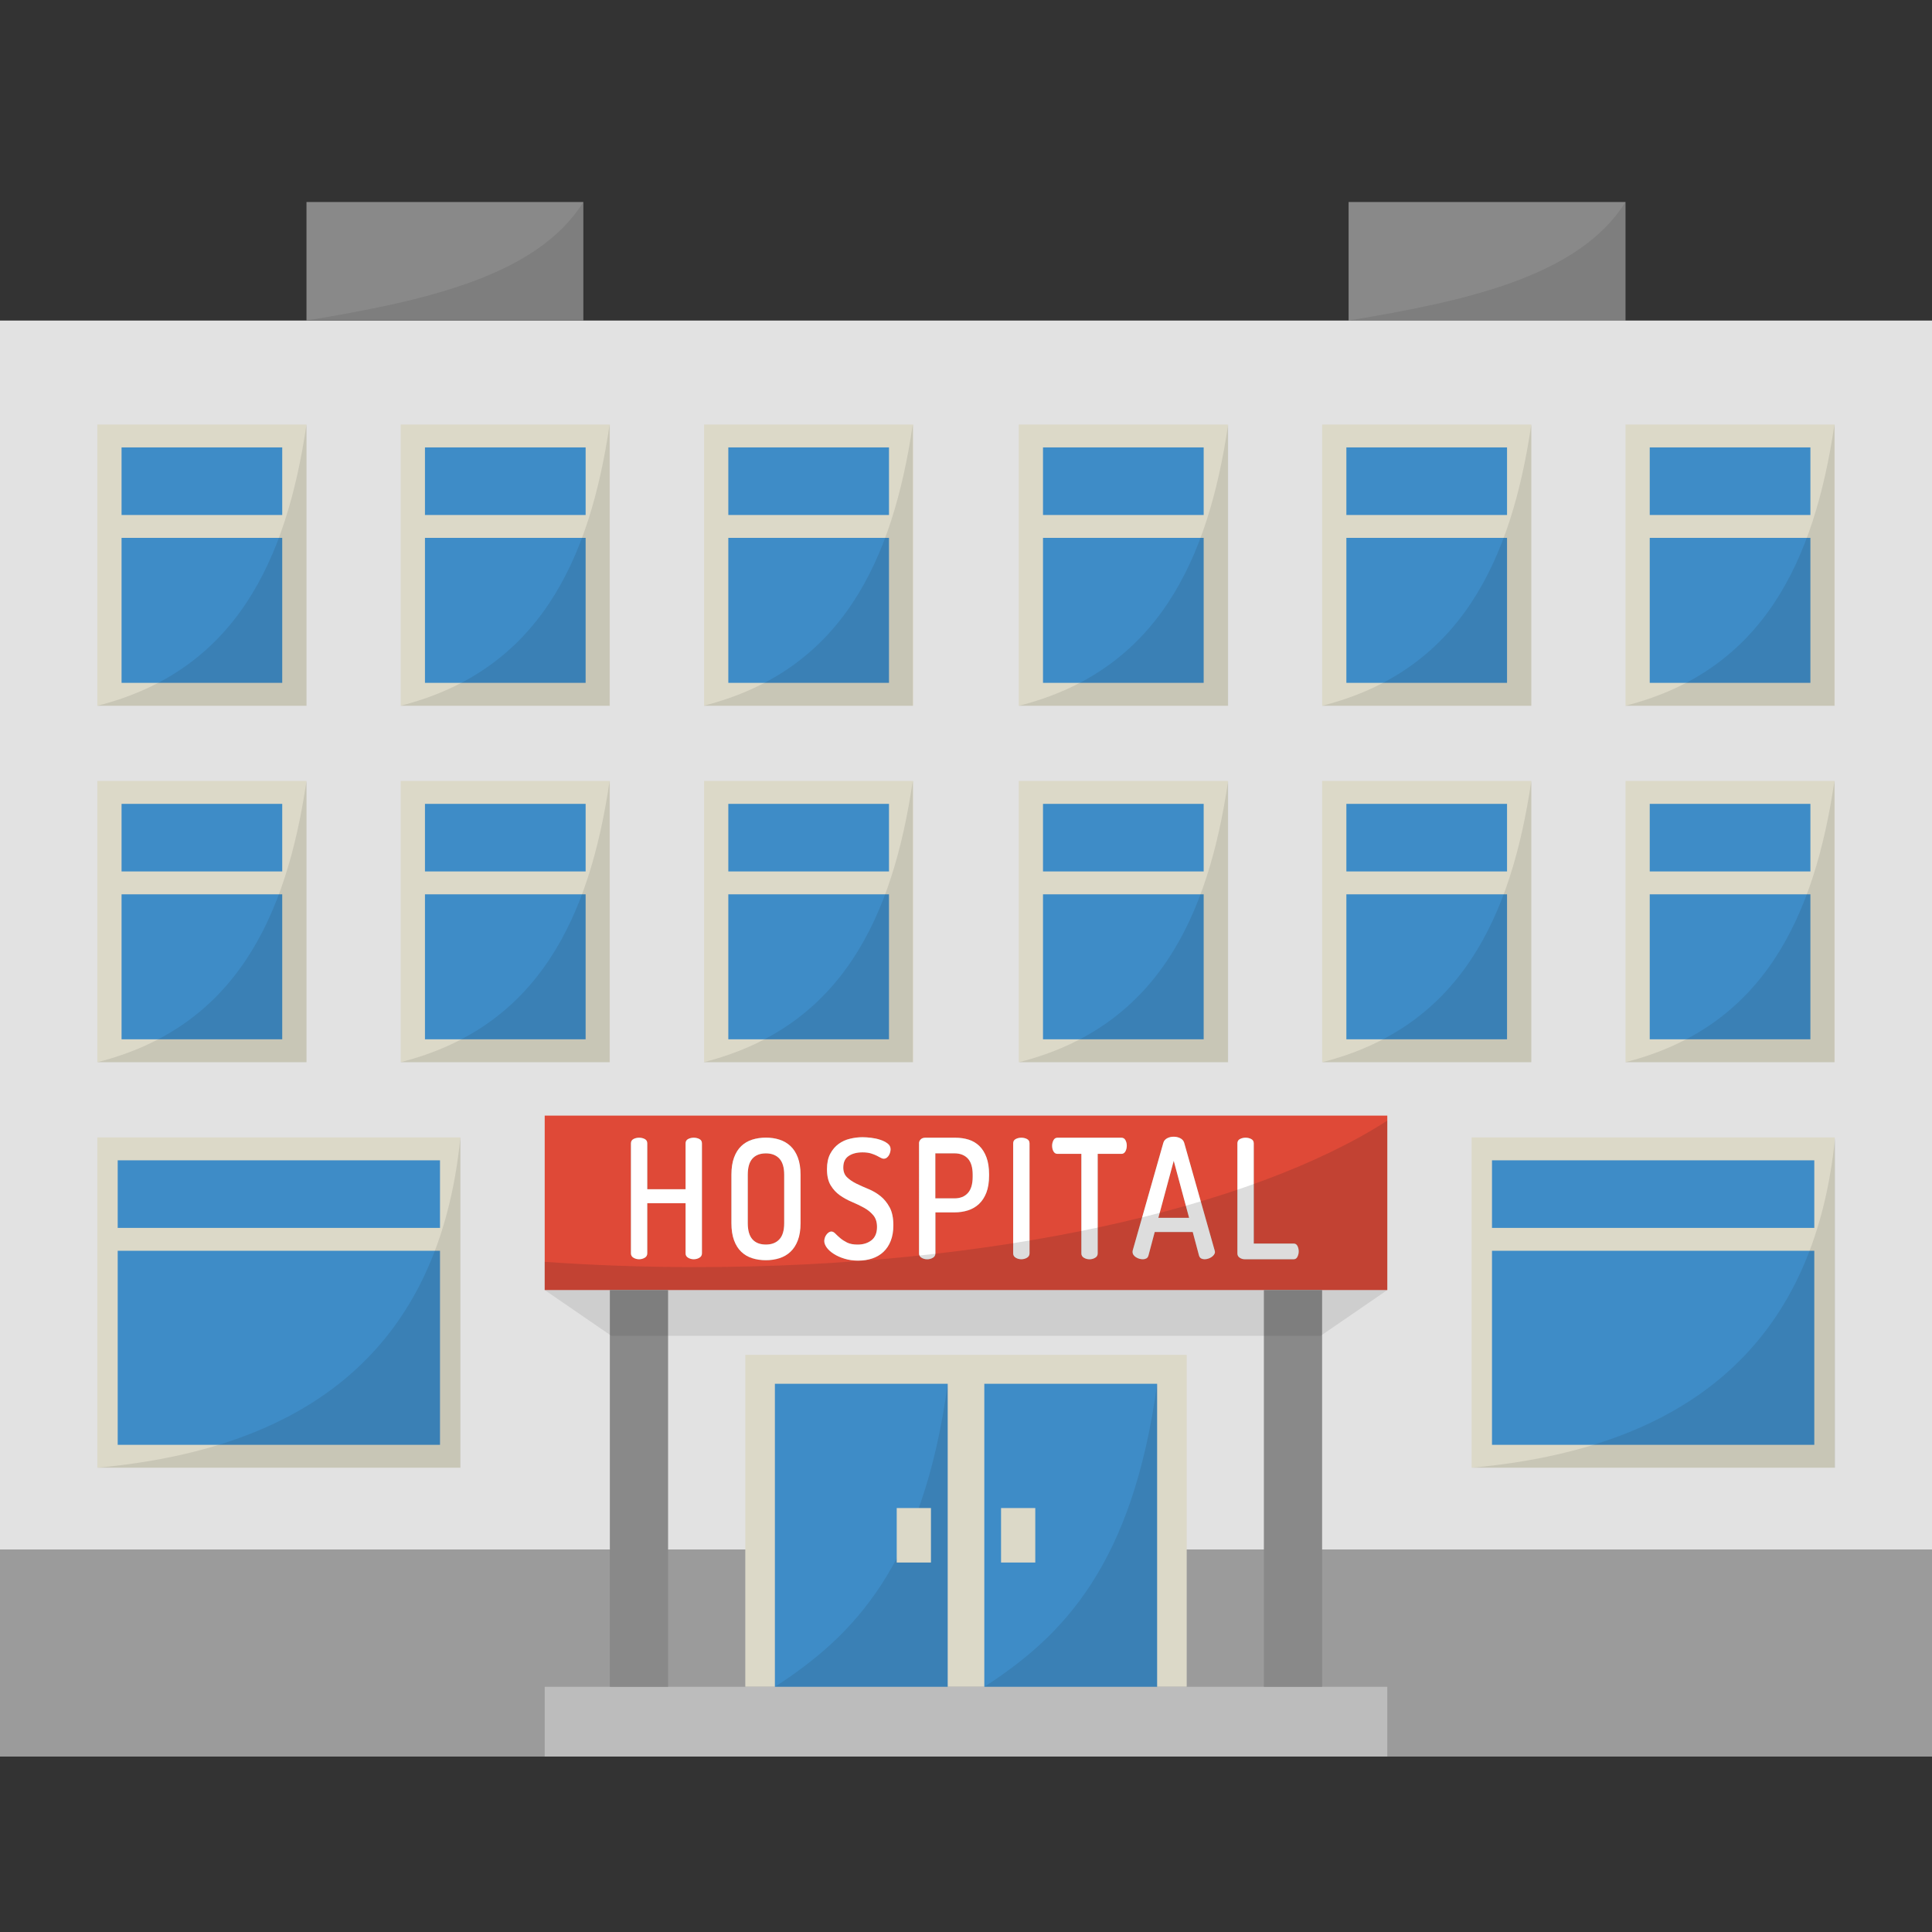 <?xml version="1.0" encoding="utf-8"?>
<!-- Generator: Adobe Illustrator 24.1.0, SVG Export Plug-In . SVG Version: 6.00 Build 0)  -->
<svg version="1.1" id="Layer_1" xmlns="http://www.w3.org/2000/svg" xmlns:xlink="http://www.w3.org/1999/xlink" x="0px" y="0px"
	 viewBox="0 0 500 500" style="enable-background:new 0 0 500 500;" xml:space="preserve">
<rect x="0" y="0" width="500" height="500" fill="#333333" stroke="none"/>
<style type="text/css">
	.st0{fill:#D71515;}
	.st1{fill:#898989;}
	.st2{fill:#E2E2E2;}
	.st3{fill:#9B9B9B;}
	.st4{fill:#DCD9C8;}
	.st5{opacity:0.1;fill:#1D1D1B;}
	.st6{fill:#BCBCBC;}
	.st7{fill:#DF4937;}
	.st8{fill:#3E8CC7;}
	.st9{fill:#A18D81;}
	.st10{fill:#FFFFFF;}
	.st11{opacity:0.15;fill:#1D1D1B;}
</style>
<path class="st0" d="M350.07,361.77"/>
<g>
	<g>
		<rect x="349.02" y="52.28" class="st1" width="71.66" height="30.68"/>
	</g>
	<rect y="82.96" class="st2" width="500" height="371.63"/>
	<rect y="401" class="st3" width="500" height="53.6"/>
	<rect x="192.88" y="350.64" class="st4" width="114.24" height="85.9"/>
	<g>
		<rect x="79.32" y="52.28" class="st1" width="71.65" height="30.68"/>
	</g>
	<g>
		<path class="st5" d="M150.98,52.28c-12.05,19.27-41.05,25.59-71.65,30.68h71.65V52.28z"/>
	</g>
	<g>
		<path class="st5" d="M420.68,52.28c-12.05,19.27-41.05,25.59-71.66,30.68h71.66V52.28z"/>
	</g>
	<rect x="140.97" y="436.54" class="st6" width="218.06" height="18.05"/>
	<rect x="140.97" y="288.72" class="st7" width="218.06" height="45.14"/>
	<rect x="157.83" y="333.86" class="st1" width="15.07" height="102.68"/>
	<rect x="327.09" y="333.86" class="st1" width="15.07" height="102.68"/>
	<rect x="200.54" y="358.12" class="st8" width="44.72" height="78.42"/>
	<rect x="254.74" y="358.12" class="st8" width="44.72" height="78.42"/>
	<g>
		<rect x="25.19" y="109.87" class="st4" width="54.13" height="72.78"/>
		<rect x="31.46" y="115.79" class="st8" width="41.58" height="60.93"/>
		<rect x="28.71" y="133.28" class="st4" width="46.98" height="5.92"/>
	</g>
	<g>
		<rect x="420.68" y="109.87" class="st4" width="54.13" height="72.78"/>
		<rect x="426.95" y="115.79" class="st8" width="41.58" height="60.93"/>
		<rect x="424.32" y="133.28" class="st4" width="46.98" height="5.92"/>
	</g>
	<g>
		<rect x="103.7" y="109.87" class="st4" width="54.13" height="72.78"/>
		<rect x="109.98" y="115.79" class="st8" width="41.58" height="60.93"/>
		<rect x="107.22" y="133.28" class="st4" width="46.98" height="5.92"/>
	</g>
	<g>
		<rect x="342.17" y="109.87" class="st4" width="54.13" height="72.78"/>
		<rect x="348.44" y="115.79" class="st8" width="41.58" height="60.93"/>
		<rect x="345.8" y="133.28" class="st4" width="46.98" height="5.92"/>
	</g>
	<g>
		<rect x="182.21" y="109.87" class="st4" width="54.13" height="72.78"/>
		<rect x="188.49" y="115.79" class="st8" width="41.58" height="60.93"/>
		<rect x="185.73" y="133.28" class="st4" width="46.98" height="5.92"/>
	</g>
	<g>
		<rect x="263.65" y="109.87" class="st4" width="54.13" height="72.78"/>
		<rect x="269.93" y="115.79" class="st8" width="41.58" height="60.93"/>
		<rect x="267.29" y="133.28" class="st4" width="46.98" height="5.92"/>
	</g>
	<g>
		<rect x="25.19" y="202.11" class="st4" width="54.13" height="72.78"/>
		<rect x="31.46" y="208.04" class="st8" width="41.58" height="60.93"/>
		<rect x="28.71" y="225.53" class="st4" width="46.98" height="5.92"/>
	</g>
	<g>
		<rect x="420.68" y="202.11" class="st4" width="54.13" height="72.78"/>
		<rect x="426.95" y="208.04" class="st8" width="41.58" height="60.93"/>
		<rect x="424.32" y="225.53" class="st4" width="46.98" height="5.92"/>
	</g>
	<g>
		<rect x="103.7" y="202.11" class="st4" width="54.13" height="72.78"/>
		<rect x="109.98" y="208.04" class="st8" width="41.58" height="60.93"/>
		<rect x="107.22" y="225.53" class="st4" width="46.98" height="5.92"/>
	</g>
	<g>
		<rect x="342.17" y="202.11" class="st4" width="54.13" height="72.78"/>
		<rect x="348.44" y="208.04" class="st8" width="41.58" height="60.93"/>
		<rect x="345.8" y="225.53" class="st4" width="46.98" height="5.92"/>
	</g>
	<g>
		<rect x="182.21" y="202.11" class="st4" width="54.13" height="72.78"/>
		<rect x="188.49" y="208.04" class="st8" width="41.58" height="60.93"/>
		<rect x="185.73" y="225.53" class="st4" width="46.98" height="5.92"/>
	</g>
	<rect x="263.65" y="202.11" class="st4" width="54.13" height="72.78"/>
	<rect x="269.93" y="208.04" class="st8" width="41.58" height="60.93"/>
	<rect x="267.29" y="225.53" class="st4" width="46.98" height="5.92"/>
	<g>
		<rect x="25.19" y="294.36" class="st4" width="93.96" height="85.48"/>
		<rect x="30.46" y="300.29" class="st8" width="83.41" height="73.63"/>
		<rect x="28.71" y="317.78" class="st4" width="86.71" height="5.92"/>
	</g>
	<g>
		<rect x="380.85" y="294.36" class="st4" width="93.96" height="85.48"/>
		<rect x="386.13" y="300.29" class="st8" width="83.41" height="73.63"/>
		<rect x="384.58" y="317.78" class="st4" width="86.72" height="5.92"/>
	</g>
	<g>
		<g>
			<path class="st9" d="M177.43,311.39h-9.92v12.99c0,0.49-0.22,0.86-0.65,1.12c-0.44,0.26-0.92,0.39-1.46,0.39
				c-0.53,0-1.02-0.13-1.45-0.39c-0.44-0.26-0.66-0.63-0.66-1.12V295.9c0-0.52,0.22-0.89,0.66-1.12c0.44-0.23,0.92-0.34,1.45-0.34
				c0.53,0,1.02,0.11,1.46,0.34c0.44,0.23,0.65,0.6,0.65,1.12v11.87h9.92V295.9c0-0.52,0.22-0.89,0.66-1.12
				c0.44-0.23,0.92-0.34,1.45-0.34c0.53,0,1.02,0.11,1.46,0.34c0.44,0.23,0.66,0.6,0.66,1.12v28.48c0,0.49-0.22,0.86-0.66,1.12
				c-0.44,0.26-0.92,0.39-1.46,0.39c-0.53,0-1.02-0.13-1.45-0.39c-0.44-0.26-0.66-0.63-0.66-1.12V311.39z"/>
			<path class="st9" d="M198.22,326.14c-1.28,0-2.46-0.17-3.55-0.52c-1.09-0.34-2.03-0.9-2.83-1.66c-0.8-0.76-1.42-1.75-1.87-2.97
				c-0.45-1.22-0.68-2.7-0.68-4.45v-12.52c0-1.75,0.23-3.23,0.68-4.45c0.45-1.22,1.07-2.21,1.87-2.97c0.8-0.76,1.74-1.31,2.83-1.66
				c1.09-0.34,2.27-0.52,3.55-0.52c1.25,0,2.42,0.17,3.5,0.52c1.09,0.35,2.04,0.9,2.85,1.66c0.81,0.76,1.45,1.75,1.91,2.97
				c0.46,1.22,0.7,2.7,0.7,4.45v12.52c0,1.75-0.23,3.23-0.7,4.45c-0.46,1.22-1.1,2.21-1.91,2.97c-0.81,0.76-1.76,1.31-2.85,1.66
				C200.63,325.97,199.46,326.14,198.22,326.14z M202.95,304.03c0-1.89-0.42-3.29-1.25-4.19c-0.84-0.9-2-1.35-3.48-1.35
				c-1.51,0-2.68,0.45-3.49,1.35c-0.81,0.91-1.21,2.3-1.21,4.19v12.52c0,1.89,0.41,3.29,1.21,4.19c0.81,0.91,1.97,1.35,3.49,1.35
				c1.48,0,2.65-0.45,3.48-1.35c0.84-0.9,1.25-2.3,1.25-4.19V304.03z"/>
			<path class="st9" d="M221.95,322.1c1.43,0,2.63-0.37,3.59-1.12c0.95-0.75,1.43-1.89,1.43-3.44c0-1.26-0.32-2.27-0.96-3.03
				c-0.64-0.76-1.43-1.41-2.39-1.94c-0.96-0.53-2-1.03-3.13-1.51c-1.13-0.47-2.17-1.05-3.13-1.72c-0.96-0.67-1.75-1.54-2.39-2.6
				c-0.64-1.06-0.95-2.45-0.95-4.17c0-1.58,0.28-2.9,0.84-3.96c0.56-1.06,1.28-1.91,2.17-2.56c0.89-0.65,1.88-1.1,2.97-1.35
				c1.09-0.26,2.16-0.39,3.23-0.39c0.64,0,1.37,0.05,2.21,0.15c0.84,0.1,1.63,0.27,2.37,0.52c0.74,0.24,1.37,0.56,1.89,0.95
				c0.52,0.39,0.78,0.88,0.78,1.49c0,0.23-0.03,0.48-0.1,0.75c-0.07,0.27-0.18,0.54-0.32,0.79c-0.15,0.26-0.33,0.47-0.56,0.65
				c-0.23,0.17-0.49,0.26-0.78,0.26c-0.27,0-0.54-0.09-0.84-0.26c-0.29-0.17-0.64-0.36-1.06-0.56c-0.41-0.2-0.9-0.39-1.47-0.56
				c-0.57-0.17-1.28-0.26-2.13-0.26c-1.46,0-2.66,0.31-3.58,0.93c-0.93,0.62-1.4,1.61-1.4,2.99c0,1.06,0.32,1.9,0.96,2.52
				c0.64,0.62,1.43,1.16,2.39,1.64c0.96,0.47,2,0.94,3.13,1.4c1.13,0.46,2.17,1.07,3.13,1.83c0.95,0.76,1.75,1.74,2.39,2.93
				c0.64,1.19,0.96,2.73,0.96,4.62c0,1.55-0.23,2.9-0.68,4.04c-0.45,1.15-1.08,2.1-1.89,2.86c-0.81,0.76-1.77,1.33-2.89,1.7
				c-1.12,0.37-2.33,0.56-3.62,0.56c-1.3,0-2.49-0.17-3.56-0.5c-1.08-0.33-2-0.74-2.79-1.25c-0.78-0.5-1.39-1.05-1.81-1.63
				c-0.42-0.59-0.64-1.15-0.64-1.7c0-0.26,0.05-0.53,0.14-0.82c0.09-0.29,0.22-0.55,0.4-0.79c0.17-0.24,0.37-0.44,0.6-0.6
				c0.23-0.16,0.46-0.24,0.69-0.24c0.35,0,0.69,0.18,1.04,0.54c0.34,0.36,0.76,0.74,1.25,1.16c0.49,0.42,1.09,0.8,1.79,1.16
				C219.93,321.92,220.84,322.1,221.95,322.1z"/>
			<path class="st9" d="M237.84,295.9c0-0.4,0.15-0.74,0.44-1.03c0.29-0.29,0.69-0.43,1.19-0.43h7.77c1.22,0,2.36,0.16,3.43,0.49
				c1.06,0.33,1.98,0.88,2.77,1.63c0.78,0.76,1.4,1.74,1.85,2.95c0.45,1.2,0.68,2.67,0.68,4.39v0.34c0,1.72-0.23,3.18-0.69,4.39
				c-0.47,1.21-1.1,2.19-1.91,2.95c-0.81,0.76-1.76,1.31-2.85,1.66c-1.09,0.35-2.26,0.52-3.5,0.52h-4.94v10.63
				c0,0.49-0.22,0.86-0.66,1.12c-0.44,0.26-0.92,0.39-1.46,0.39c-0.53,0-1.02-0.13-1.45-0.39c-0.44-0.26-0.66-0.63-0.66-1.12V295.9z
				 M242.06,298.48v11.66H247c1.49,0,2.65-0.46,3.48-1.38c0.84-0.92,1.25-2.32,1.25-4.22v-0.52c0-1.89-0.42-3.29-1.25-4.19
				c-0.84-0.9-2-1.35-3.48-1.35H242.06z"/>
			<path class="st9" d="M262.21,295.9c0-0.52,0.22-0.89,0.66-1.12c0.44-0.23,0.92-0.34,1.45-0.34c0.53,0,1.02,0.11,1.46,0.34
				c0.44,0.23,0.66,0.6,0.66,1.12v28.48c0,0.49-0.22,0.86-0.66,1.12c-0.44,0.26-0.92,0.39-1.46,0.39c-0.53,0-1.02-0.13-1.45-0.39
				c-0.44-0.26-0.66-0.63-0.66-1.12V295.9z"/>
			<path class="st9" d="M290.21,294.44c0.48,0,0.83,0.21,1.06,0.65c0.23,0.43,0.34,0.89,0.34,1.38c0,0.57-0.12,1.08-0.36,1.51
				c-0.24,0.43-0.59,0.64-1.04,0.64h-6.13v25.77c0,0.49-0.22,0.86-0.66,1.12c-0.44,0.26-0.92,0.39-1.45,0.39
				c-0.53,0-1.02-0.13-1.45-0.39c-0.44-0.26-0.66-0.63-0.66-1.12v-25.77h-6.17c-0.45,0-0.8-0.21-1.04-0.62
				c-0.24-0.42-0.36-0.91-0.36-1.49c0-0.49,0.11-0.95,0.34-1.4c0.22-0.44,0.58-0.67,1.06-0.67H290.21z"/>
			<path class="st9" d="M295.75,325.89c-0.29,0-0.59-0.04-0.9-0.13c-0.31-0.09-0.59-0.22-0.86-0.39c-0.27-0.17-0.48-0.37-0.64-0.6
				c-0.16-0.23-0.24-0.49-0.24-0.77c0-0.17,0.01-0.3,0.04-0.39l7.93-27.88c0.16-0.52,0.49-0.9,1-1.16c0.5-0.26,1.06-0.39,1.67-0.39
				c0.61,0,1.17,0.13,1.69,0.39c0.52,0.26,0.86,0.65,1.02,1.16l7.89,27.88c0.05,0.17,0.08,0.3,0.08,0.39c0,0.26-0.09,0.5-0.26,0.73
				c-0.17,0.23-0.38,0.43-0.64,0.6c-0.25,0.17-0.54,0.31-0.86,0.41c-0.32,0.1-0.62,0.15-0.92,0.15c-0.35,0-0.64-0.07-0.9-0.21
				c-0.25-0.14-0.43-0.39-0.54-0.73l-1.63-6.11h-9.84l-1.63,6.11c-0.11,0.35-0.28,0.59-0.54,0.73
				C296.43,325.81,296.12,325.89,295.75,325.89z M307.74,315.17l-3.98-14.76l-3.98,14.76H307.74z"/>
			<path class="st9" d="M322.11,325.89c-0.45,0-0.87-0.13-1.27-0.39c-0.4-0.26-0.6-0.63-0.6-1.12V295.9c0-0.52,0.22-0.89,0.66-1.12
				c0.44-0.23,0.92-0.34,1.45-0.34c0.53,0,1.02,0.11,1.46,0.34c0.44,0.23,0.66,0.6,0.66,1.12v25.94h10.36
				c0.42,0,0.74,0.21,0.95,0.62c0.21,0.42,0.32,0.88,0.32,1.4c0,0.49-0.11,0.95-0.32,1.38c-0.21,0.43-0.53,0.65-0.95,0.65H322.11z"
				/>
		</g>
		<g>
			<path class="st10" d="M177.43,311.39h-9.92v12.99c0,0.49-0.22,0.86-0.65,1.12c-0.44,0.26-0.92,0.39-1.46,0.39
				c-0.53,0-1.02-0.13-1.45-0.39c-0.44-0.26-0.66-0.63-0.66-1.12V295.9c0-0.52,0.22-0.89,0.66-1.12c0.44-0.23,0.92-0.34,1.45-0.34
				c0.53,0,1.02,0.11,1.46,0.34c0.44,0.23,0.65,0.6,0.65,1.12v11.87h9.92V295.9c0-0.52,0.22-0.89,0.66-1.12
				c0.44-0.23,0.92-0.34,1.45-0.34c0.53,0,1.02,0.11,1.46,0.34c0.44,0.23,0.66,0.6,0.66,1.12v28.48c0,0.49-0.22,0.86-0.66,1.12
				c-0.44,0.26-0.92,0.39-1.46,0.39c-0.53,0-1.02-0.13-1.45-0.39c-0.44-0.26-0.66-0.63-0.66-1.12V311.39z"/>
			<path class="st10" d="M198.22,326.14c-1.28,0-2.46-0.17-3.55-0.52c-1.09-0.34-2.03-0.9-2.83-1.66c-0.8-0.76-1.42-1.75-1.87-2.97
				c-0.45-1.22-0.68-2.7-0.68-4.45v-12.52c0-1.75,0.23-3.23,0.68-4.45c0.45-1.22,1.07-2.21,1.87-2.97c0.8-0.76,1.74-1.31,2.83-1.66
				c1.09-0.34,2.27-0.52,3.55-0.52c1.25,0,2.42,0.17,3.5,0.52c1.09,0.35,2.04,0.9,2.85,1.66c0.81,0.76,1.45,1.75,1.91,2.97
				c0.46,1.22,0.7,2.7,0.7,4.45v12.52c0,1.75-0.23,3.23-0.7,4.45c-0.46,1.22-1.1,2.21-1.91,2.97c-0.81,0.76-1.76,1.31-2.85,1.66
				C200.63,325.97,199.46,326.14,198.22,326.14z M202.95,304.03c0-1.89-0.42-3.29-1.25-4.19c-0.84-0.9-2-1.35-3.48-1.35
				c-1.51,0-2.68,0.45-3.49,1.35c-0.81,0.91-1.21,2.3-1.21,4.19v12.52c0,1.89,0.41,3.29,1.21,4.19c0.81,0.91,1.97,1.35,3.49,1.35
				c1.48,0,2.65-0.45,3.48-1.35c0.84-0.9,1.25-2.3,1.25-4.19V304.03z"/>
			<path class="st10" d="M221.95,322.1c1.43,0,2.63-0.37,3.59-1.12c0.95-0.75,1.43-1.89,1.43-3.44c0-1.26-0.32-2.27-0.96-3.03
				c-0.64-0.76-1.43-1.41-2.39-1.94c-0.96-0.53-2-1.03-3.13-1.51c-1.13-0.47-2.17-1.05-3.13-1.72c-0.96-0.67-1.75-1.54-2.39-2.6
				c-0.64-1.06-0.95-2.45-0.95-4.17c0-1.58,0.28-2.9,0.84-3.96c0.56-1.06,1.28-1.91,2.17-2.56c0.89-0.65,1.88-1.1,2.97-1.35
				c1.09-0.26,2.16-0.39,3.23-0.39c0.64,0,1.37,0.05,2.21,0.15c0.84,0.1,1.63,0.27,2.37,0.52c0.74,0.24,1.37,0.56,1.89,0.95
				c0.52,0.39,0.78,0.88,0.78,1.49c0,0.23-0.03,0.48-0.1,0.75c-0.07,0.27-0.18,0.54-0.32,0.79c-0.15,0.26-0.33,0.47-0.56,0.65
				c-0.23,0.17-0.49,0.26-0.78,0.26c-0.27,0-0.54-0.09-0.84-0.26c-0.29-0.17-0.64-0.36-1.06-0.56c-0.41-0.2-0.9-0.39-1.47-0.56
				c-0.57-0.17-1.28-0.26-2.13-0.26c-1.46,0-2.66,0.31-3.58,0.93c-0.93,0.62-1.4,1.61-1.4,2.99c0,1.06,0.32,1.9,0.96,2.52
				c0.64,0.62,1.43,1.16,2.39,1.64c0.96,0.47,2,0.94,3.13,1.4c1.13,0.46,2.17,1.07,3.13,1.83c0.95,0.76,1.75,1.74,2.39,2.93
				c0.64,1.19,0.96,2.73,0.96,4.62c0,1.55-0.23,2.9-0.68,4.04c-0.45,1.15-1.08,2.1-1.89,2.86c-0.81,0.76-1.77,1.33-2.89,1.7
				c-1.12,0.37-2.33,0.56-3.62,0.56c-1.3,0-2.49-0.17-3.56-0.5c-1.08-0.33-2-0.74-2.79-1.25c-0.78-0.5-1.39-1.05-1.81-1.63
				c-0.42-0.59-0.64-1.15-0.64-1.7c0-0.26,0.05-0.53,0.14-0.82c0.09-0.29,0.22-0.55,0.4-0.79c0.17-0.24,0.37-0.44,0.6-0.6
				c0.23-0.16,0.46-0.24,0.69-0.24c0.35,0,0.69,0.18,1.04,0.54c0.34,0.36,0.76,0.74,1.25,1.16c0.49,0.42,1.09,0.8,1.79,1.16
				C219.93,321.92,220.84,322.1,221.95,322.1z"/>
			<path class="st10" d="M237.84,295.9c0-0.4,0.15-0.74,0.44-1.03c0.29-0.29,0.69-0.43,1.19-0.43h7.77c1.22,0,2.36,0.16,3.43,0.49
				c1.06,0.33,1.98,0.88,2.77,1.63c0.78,0.76,1.4,1.74,1.85,2.95c0.45,1.2,0.68,2.67,0.68,4.39v0.34c0,1.72-0.23,3.18-0.69,4.39
				c-0.47,1.21-1.1,2.19-1.91,2.95c-0.81,0.76-1.76,1.31-2.85,1.66c-1.09,0.35-2.26,0.52-3.5,0.52h-4.94v10.63
				c0,0.49-0.22,0.86-0.66,1.12c-0.44,0.26-0.92,0.39-1.46,0.39c-0.53,0-1.02-0.13-1.45-0.39c-0.44-0.26-0.66-0.63-0.66-1.12V295.9z
				 M242.06,298.48v11.66H247c1.49,0,2.65-0.46,3.48-1.38c0.84-0.92,1.25-2.32,1.25-4.22v-0.52c0-1.89-0.42-3.29-1.25-4.19
				c-0.84-0.9-2-1.35-3.48-1.35H242.06z"/>
			<path class="st10" d="M262.21,295.9c0-0.52,0.22-0.89,0.66-1.12c0.44-0.23,0.92-0.34,1.45-0.34c0.53,0,1.02,0.11,1.46,0.34
				c0.44,0.23,0.66,0.6,0.66,1.12v28.48c0,0.49-0.22,0.86-0.66,1.12c-0.44,0.26-0.92,0.39-1.46,0.39c-0.53,0-1.02-0.13-1.45-0.39
				c-0.44-0.26-0.66-0.63-0.66-1.12V295.9z"/>
			<path class="st10" d="M290.21,294.44c0.48,0,0.83,0.21,1.06,0.65c0.23,0.43,0.34,0.89,0.34,1.38c0,0.57-0.12,1.08-0.36,1.51
				c-0.24,0.43-0.59,0.64-1.04,0.64h-6.13v25.77c0,0.49-0.22,0.86-0.66,1.12c-0.44,0.26-0.92,0.39-1.45,0.39
				c-0.53,0-1.02-0.13-1.45-0.39c-0.44-0.26-0.66-0.63-0.66-1.12v-25.77h-6.17c-0.45,0-0.8-0.21-1.04-0.62
				c-0.24-0.42-0.36-0.91-0.36-1.49c0-0.49,0.11-0.95,0.34-1.4c0.22-0.44,0.58-0.67,1.06-0.67H290.21z"/>
			<path class="st10" d="M295.75,325.89c-0.29,0-0.59-0.04-0.9-0.13c-0.31-0.09-0.59-0.22-0.86-0.39c-0.27-0.17-0.48-0.37-0.64-0.6
				c-0.16-0.23-0.24-0.49-0.24-0.77c0-0.17,0.01-0.3,0.04-0.39l7.93-27.88c0.16-0.52,0.49-0.9,1-1.16c0.5-0.26,1.06-0.39,1.67-0.39
				c0.61,0,1.17,0.13,1.69,0.39c0.52,0.26,0.86,0.65,1.02,1.16l7.89,27.88c0.05,0.17,0.08,0.3,0.08,0.39c0,0.26-0.09,0.5-0.26,0.73
				c-0.17,0.23-0.38,0.43-0.64,0.6c-0.25,0.17-0.54,0.31-0.86,0.41c-0.32,0.1-0.62,0.15-0.92,0.15c-0.35,0-0.64-0.07-0.9-0.21
				c-0.25-0.14-0.43-0.39-0.54-0.73l-1.63-6.11h-9.84l-1.63,6.11c-0.11,0.35-0.28,0.59-0.54,0.73
				C296.43,325.81,296.12,325.89,295.75,325.89z M307.74,315.17l-3.98-14.76l-3.98,14.76H307.74z"/>
			<path class="st10" d="M322.11,325.89c-0.45,0-0.87-0.13-1.27-0.39c-0.4-0.26-0.6-0.63-0.6-1.12V295.9c0-0.52,0.22-0.89,0.66-1.12
				c0.44-0.23,0.92-0.34,1.45-0.34c0.53,0,1.02,0.11,1.46,0.34c0.44,0.23,0.66,0.6,0.66,1.12v25.94h10.36
				c0.42,0,0.74,0.21,0.95,0.62c0.21,0.42,0.32,0.88,0.32,1.4c0,0.49-0.11,0.95-0.32,1.38c-0.21,0.43-0.53,0.65-0.95,0.65H322.11z"
				/>
		</g>
	</g>
	<path class="st11" d="M180,327.93c-13.35,0-26.39-0.48-39.04-1.36v7.28h218.06v-43.82C323.86,312.65,256.89,327.93,180,327.93z"/>
	<path class="st5" d="M25.19,182.65h54.13v-72.78C74.11,145.07,61.01,173.55,25.19,182.65z"/>
	<path class="st5" d="M103.64,182.65h54.13v-72.78C152.56,145.07,139.46,173.55,103.64,182.65z"/>
	<path class="st5" d="M182.09,182.65h54.13v-72.78C231.02,145.07,217.91,173.55,182.09,182.65z"/>
	<path class="st5" d="M263.71,182.65h54.13v-72.78C312.63,145.07,299.53,173.55,263.71,182.65z"/>
	<path class="st5" d="M342.17,182.65h54.13v-72.78C391.09,145.07,377.98,173.55,342.17,182.65z"/>
	<path class="st5" d="M25.19,274.9h54.13v-72.78C74.11,237.32,61.01,265.8,25.19,274.9z"/>
	<path class="st5" d="M103.64,274.9h54.13v-72.78C152.56,237.32,139.46,265.8,103.64,274.9z"/>
	<path class="st5" d="M182.09,274.9h54.13v-72.78C231.02,237.32,217.91,265.8,182.09,274.9z"/>
	<path class="st5" d="M263.71,274.9h54.13v-72.78C312.63,237.32,299.53,265.8,263.71,274.9z"/>
	<path class="st5" d="M342.17,274.9h54.13v-72.78C391.09,237.32,377.98,265.8,342.17,274.9z"/>
	<path class="st5" d="M420.62,182.65h54.13v-72.78C469.54,145.07,456.44,173.55,420.62,182.65z"/>
	<path class="st5" d="M420.62,274.9h54.13v-72.78C469.54,237.32,456.44,265.8,420.62,274.9z"/>
	<path class="st5" d="M25.19,379.84h93.96v-85.48C113.68,349.14,79.65,374.87,25.19,379.84z"/>
	<path class="st5" d="M380.96,379.84h93.96v-85.48C469.45,349.14,435.42,374.87,380.96,379.84z"/>
	<polygon class="st5" points="341.79,345.7 158.21,345.7 140.97,333.86 359.03,333.86 	"/>
	<path class="st5" d="M245.26,436.54h-44.72c20.26-13.08,38.36-31.4,44.72-78.42V436.54z"/>
	<path class="st5" d="M299.46,436.54h-44.72c20.25-13.08,38.36-31.4,44.72-78.42V436.54z"/>
	<rect x="232.07" y="390.28" class="st4" width="8.86" height="14.1"/>
	<rect x="259.07" y="390.28" class="st4" width="8.86" height="14.1"/>
</g>
<g>
</g>
<g>
</g>
<g>
</g>
<g>
</g>
<g>
</g>
<g>
</g>
</svg>
